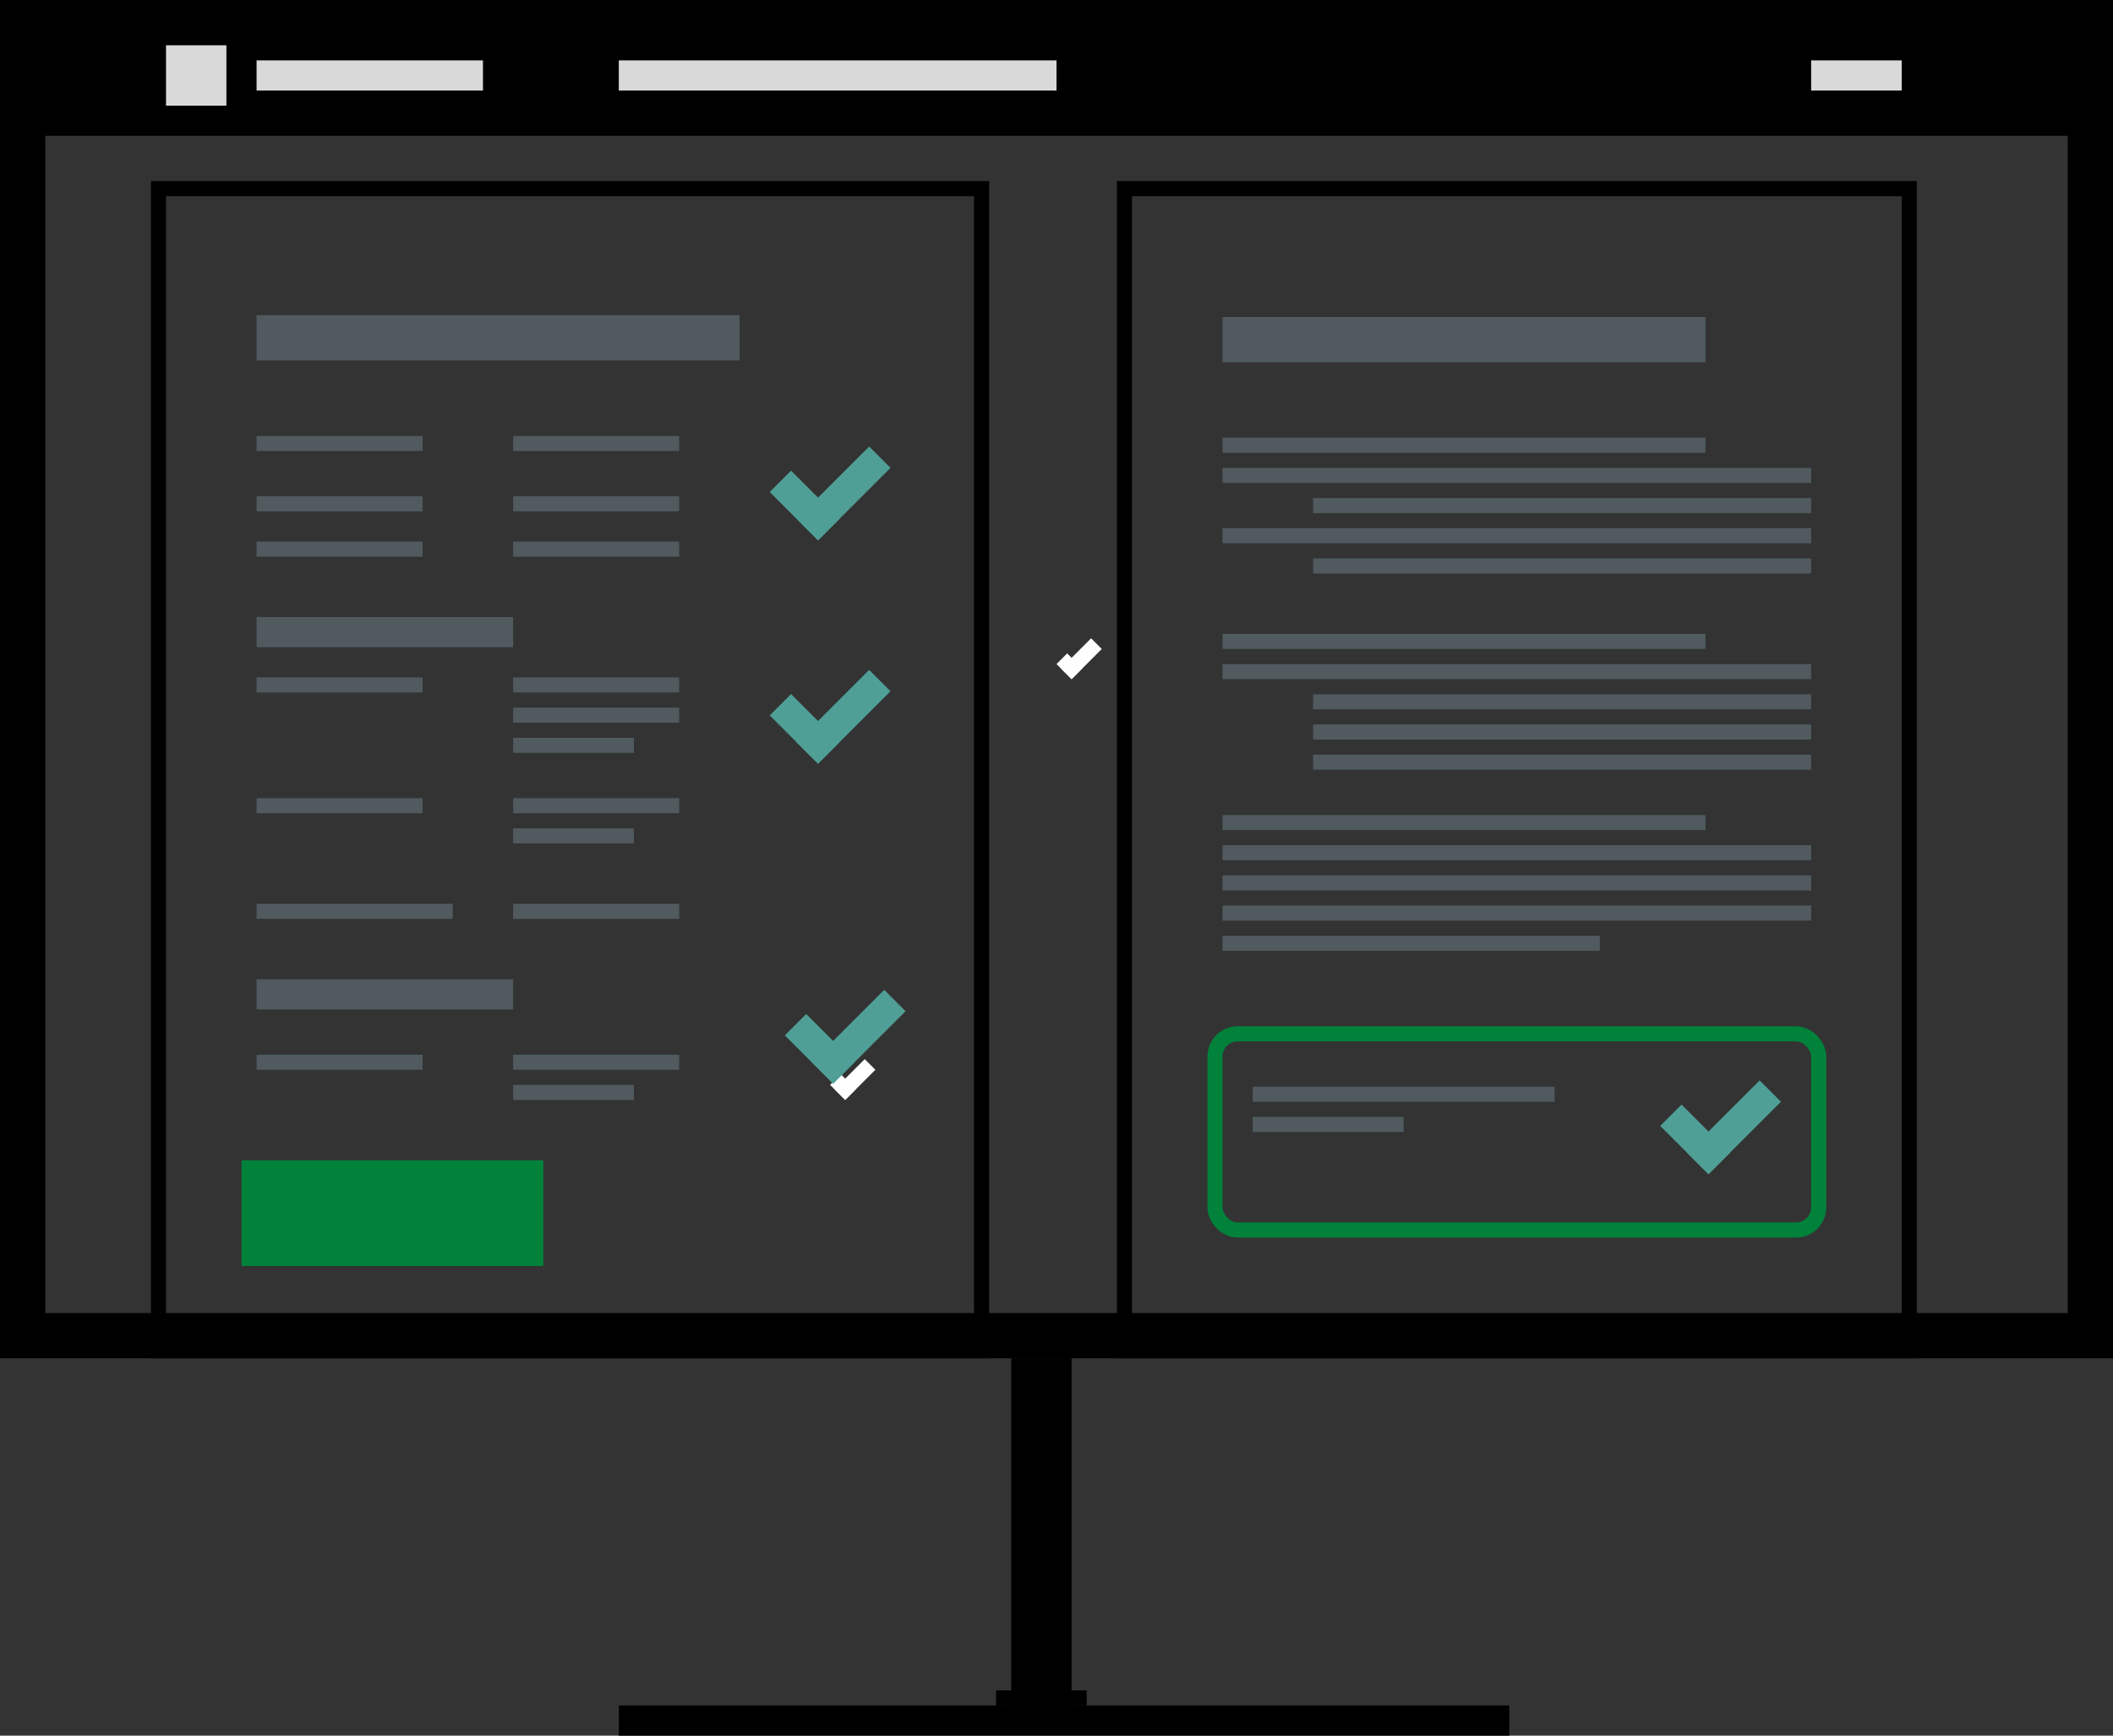 <svg width="140" height="115" viewBox="0 0 140 115" fill="none" xmlns="http://www.w3.org/2000/svg">
<rect x="0" y="0" width="140" height="115" fill="#333333" stroke="none"/>
<line x1="70.354" y1="43.646" x2="71.354" y2="44.646" stroke="white"/>
<line x1="70.646" y1="44.646" x2="72.646" y2="42.646" stroke="white"/>
<path d="M74.5 12.5H126.5V89.5H74.5V12.5Z" stroke="black"/>
<rect x="80.5" y="68.5" width="40" height="13" rx="1.5" stroke="#00823B"/>
<rect x="17" y="44.883" width="11" height="1" fill="#505A5F"/>
<rect x="17" y="35.883" width="11" height="1" fill="#505A5F"/>
<rect x="17" y="32.883" width="11" height="1" fill="#505A5F"/>
<rect x="17" y="28.883" width="11" height="1" fill="#505A5F"/>
<rect x="81" y="29" width="32" height="1" fill="#505A5F"/>
<rect x="81" y="42" width="32" height="1" fill="#505A5F"/>
<rect x="81" y="54" width="32" height="1" fill="#505A5F"/>
<rect x="83" y="72" width="20" height="1" fill="#505A5F"/>
<rect x="83" y="74" width="10" height="1" fill="#505A5F"/>
<rect x="81" y="31" width="39" height="1" fill="#505A5F"/>
<rect x="81" y="44" width="39" height="1" fill="#505A5F"/>
<rect x="81" y="56" width="39" height="1" fill="#505A5F"/>
<rect x="87" y="33" width="33" height="1" fill="#505A5F"/>
<rect x="87" y="46" width="33" height="1" fill="#505A5F"/>
<rect x="81" y="58" width="39" height="1" fill="#505A5F"/>
<rect x="81" y="35" width="39" height="1" fill="#505A5F"/>
<rect x="87" y="48" width="33" height="1" fill="#505A5F"/>
<rect x="81" y="60" width="39" height="1" fill="#505A5F"/>
<rect x="87" y="37" width="33" height="1" fill="#505A5F"/>
<rect x="87" y="50" width="33" height="1" fill="#505A5F"/>
<rect x="81" y="62" width="25" height="1" fill="#505A5F"/>
<rect x="17" y="52.883" width="11" height="1" fill="#505A5F"/>
<rect x="17" y="69.883" width="11" height="1" fill="#505A5F"/>
<rect x="17" y="59.883" width="13" height="1" fill="#505A5F"/>
<rect x="17" y="20.883" width="32" height="3" fill="#505A5F"/>
<rect x="81" y="21" width="32" height="3" fill="#505A5F"/>
<rect x="17" y="40.883" width="17" height="2" fill="#505A5F"/>
<rect x="17" y="64.883" width="17" height="2" fill="#505A5F"/>
<rect x="34" y="46.883" width="11" height="1" fill="#505A5F"/>
<rect x="34" y="44.883" width="11" height="1" fill="#505A5F"/>
<rect x="34" y="35.883" width="11" height="1" fill="#505A5F"/>
<rect x="34" y="32.883" width="11" height="1" fill="#505A5F"/>
<rect x="34" y="28.883" width="11" height="1" fill="#505A5F"/>
<rect x="34" y="52.883" width="11" height="1" fill="#505A5F"/>
<rect x="34" y="69.883" width="11" height="1" fill="#505A5F"/>
<rect x="34" y="59.883" width="11" height="1" fill="#505A5F"/>
<rect x="34" y="48.883" width="8" height="1" fill="#505A5F"/>
<rect x="34" y="54.883" width="8" height="1" fill="#505A5F"/>
<rect x="34" y="71.883" width="8" height="1" fill="#505A5F"/>
<path d="M10.5 12.5H65.036V89.5H10.5V12.5Z" stroke="black"/>
<rect x="16" y="76.883" width="20" height="7" fill="#00823B"/>
<line x1="55.354" y1="71.529" x2="56.354" y2="72.529" stroke="white"/>
<line x1="51.707" y1="46.693" x2="54.907" y2="49.893" stroke="#4F9F97" stroke-width="2"/>
<line x1="53.493" y1="49.893" x2="58.293" y2="45.093" stroke="#4F9F97" stroke-width="2"/>
<line x1="110.707" y1="73.893" x2="113.907" y2="77.093" stroke="#4F9F97" stroke-width="2"/>
<line x1="112.493" y1="77.093" x2="117.293" y2="72.293" stroke="#4F9F97" stroke-width="2"/>
<line x1="51.707" y1="31.893" x2="54.907" y2="35.093" stroke="#4F9F97" stroke-width="2"/>
<line x1="53.493" y1="35.093" x2="58.293" y2="30.293" stroke="#4F9F97" stroke-width="2"/>
<line x1="52.707" y1="67.893" x2="55.907" y2="71.093" stroke="#4F9F97" stroke-width="2"/>
<line x1="54.493" y1="71.093" x2="59.293" y2="66.293" stroke="#4F9F97" stroke-width="2"/>
<line x1="55.646" y1="72.529" x2="57.646" y2="70.529" stroke="white"/>
<rect x="2" y="2" width="136" height="7" fill="black"/>
<rect x="1.5" y="1.5" width="137" height="87" stroke="black" stroke-width="3"/>
<line x1="69" y1="90" x2="69" y2="114" stroke="black" stroke-width="4"/>
<line x1="100" y1="114" x2="41" y2="114" stroke="black" stroke-width="2"/>
<line x1="72" y1="112.5" x2="66" y2="112.5" stroke="black"/>
<rect x="11" y="3" width="4" height="4" fill="#D9D9D9"/>
<rect x="17" y="4" width="15" height="2" fill="#D9D9D9"/>
<rect x="41" y="4" width="29" height="2" fill="#D9D9D9"/>
<rect x="120" y="4" width="6" height="2" fill="#D9D9D9"/>
</svg>

